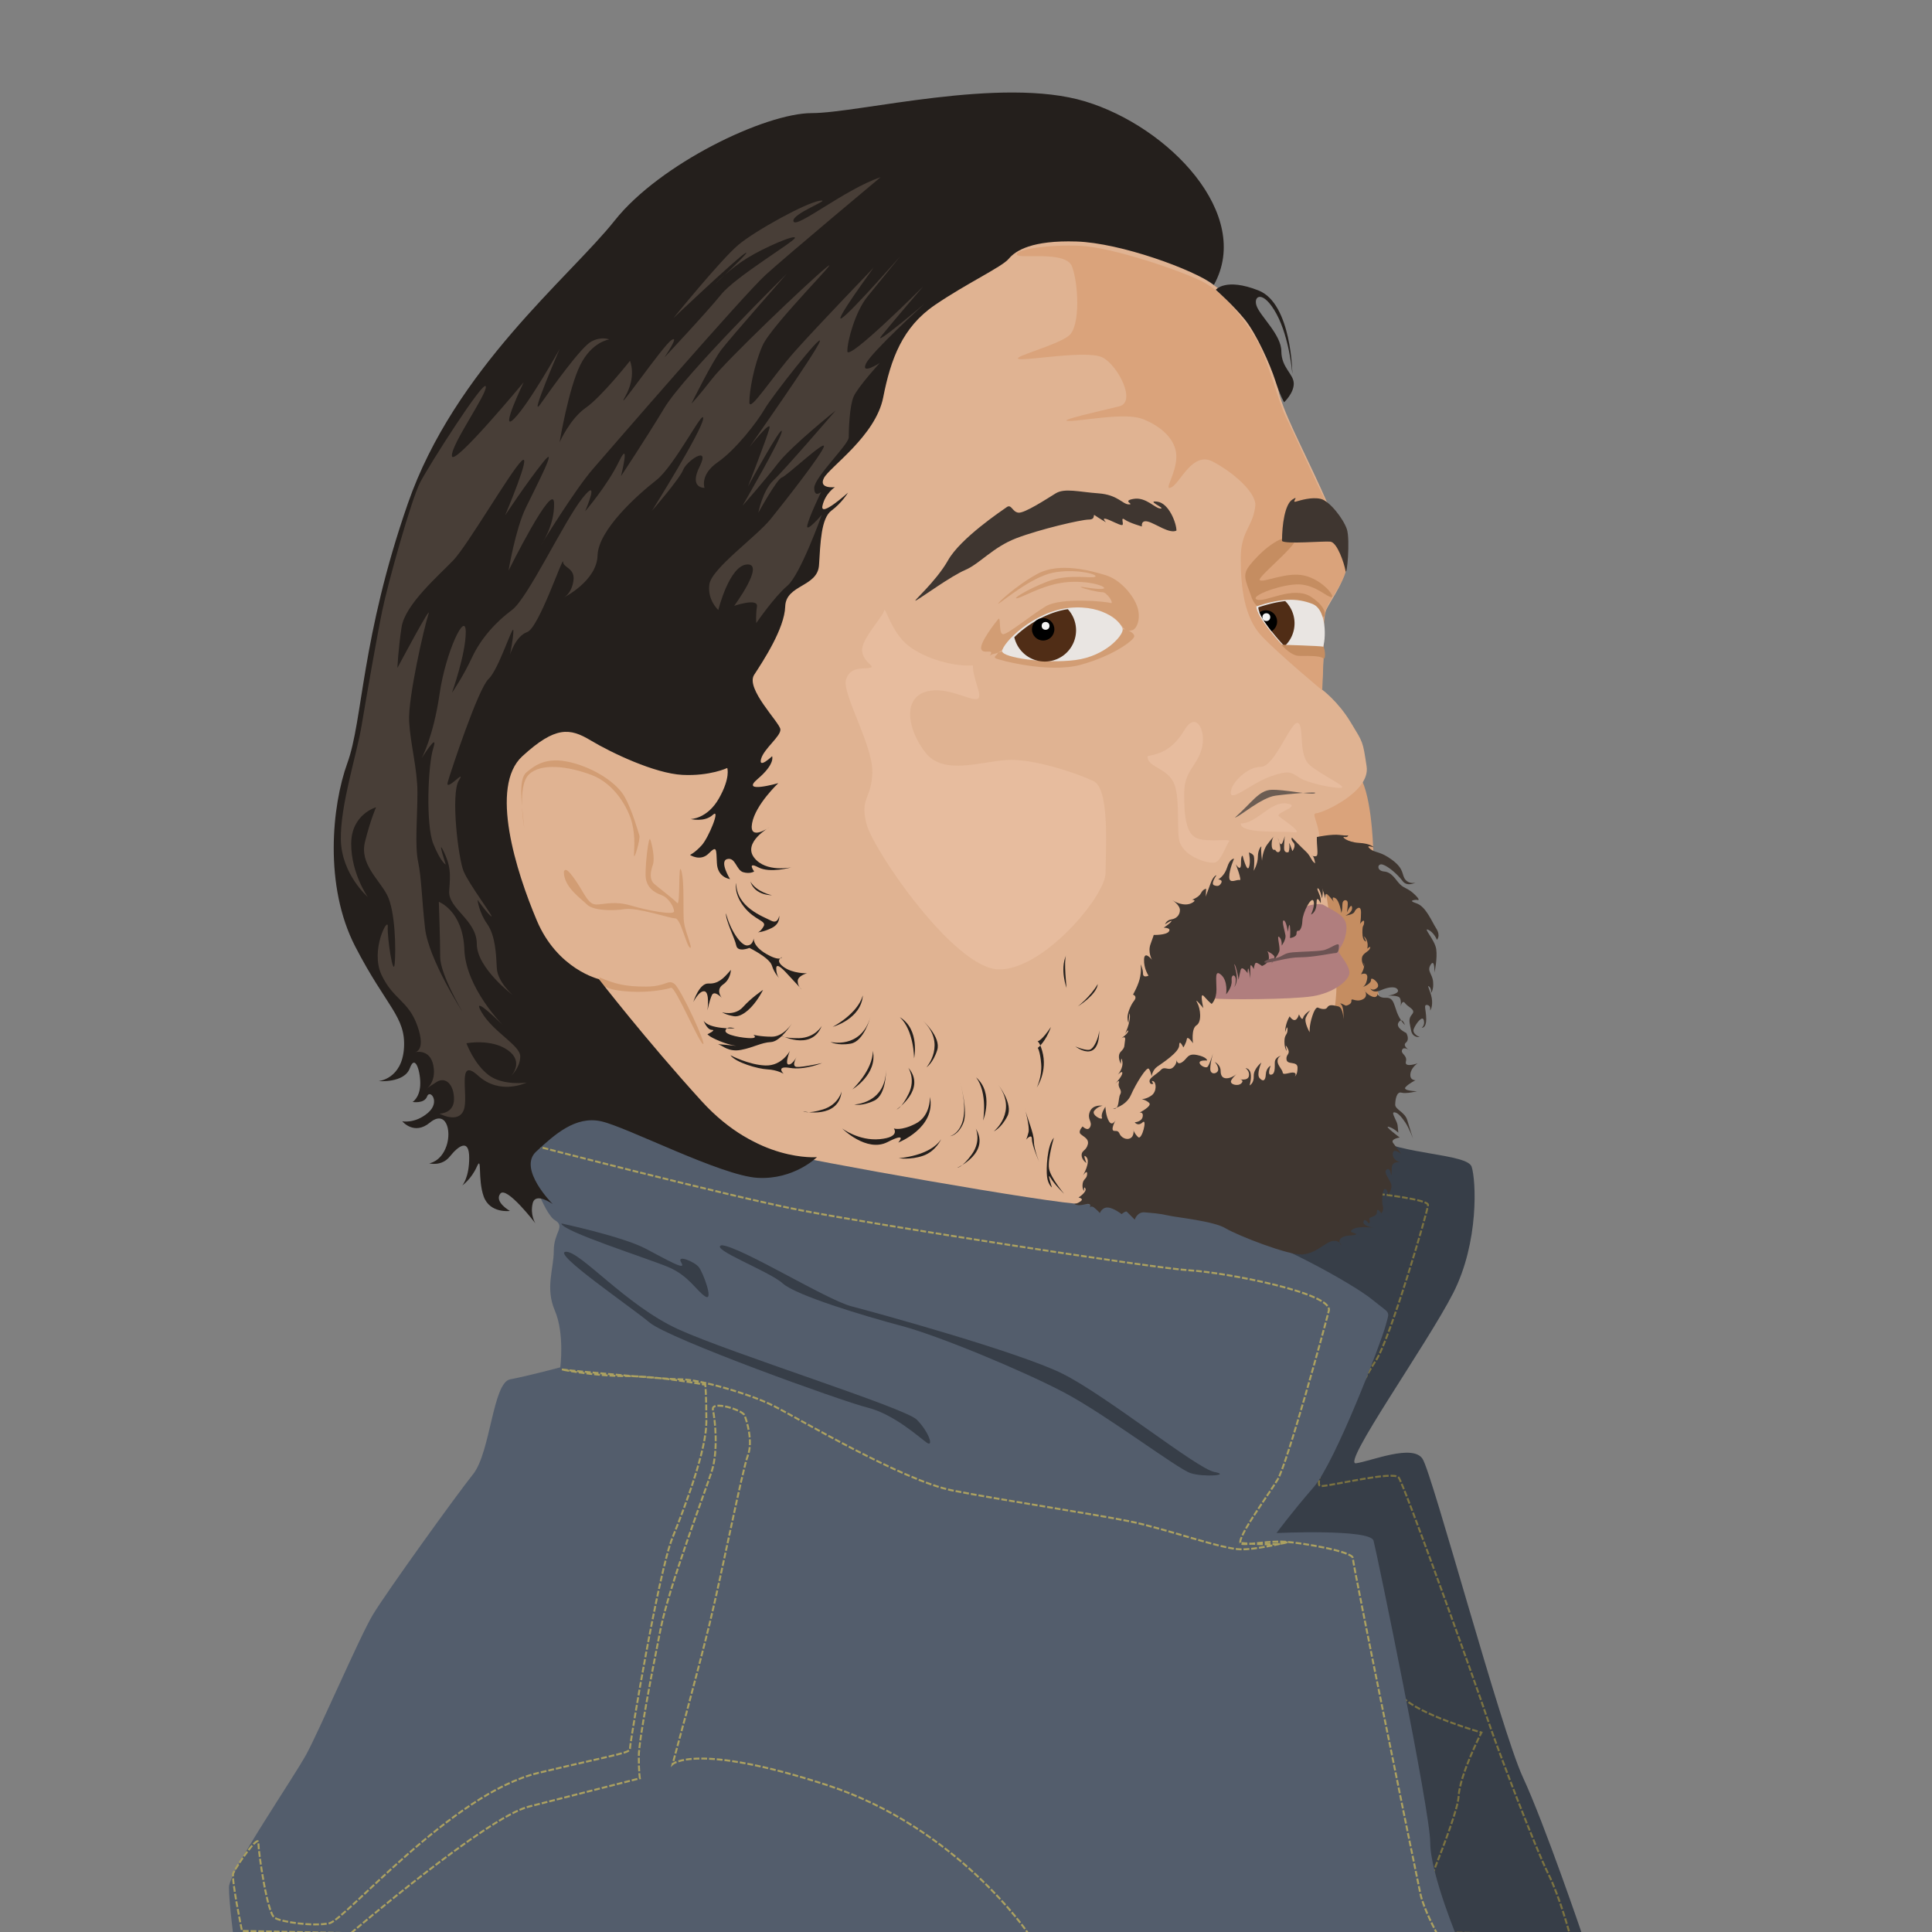 <?xml version="1.0" encoding="UTF-8" standalone="no"?>
<!-- Created with Inkscape (http://www.inkscape.org/) -->

<svg
   xmlns:dc="http://purl.org/dc/elements/1.1/"
   xmlns:cc="http://creativecommons.org/ns#"
   xmlns:rdf="http://www.w3.org/1999/02/22-rdf-syntax-ns#"
   xmlns:svg="http://www.w3.org/2000/svg"
   xmlns="http://www.w3.org/2000/svg"
   xmlns:sodipodi="http://sodipodi.sourceforge.net/DTD/sodipodi-0.dtd"
   xmlns:inkscape="http://www.inkscape.org/namespaces/inkscape"
   width="1000"
   height="1000"
   viewBox="0 0 264.583 264.583"
   version="1.1"
   id="svg8"
   inkscape:version="0.92.2 5c3e80d, 2017-08-06"
   sodipodi:docname="honus-honus.svg"
   inkscape:export-filename="/Users/agarone/Documents/GitHub/art/man-man/honus-honus-transparent.png"
   inkscape:export-xdpi="96"
   inkscape:export-ydpi="96">
  <rect x="0" y="0" width="264.583" height="264.583" fill="#808080" stroke="none"/>
  <defs
     id="defs2" />
  <sodipodi:namedview
     id="base"
     pagecolor="#ffffff"
     bordercolor="#666666"
     borderopacity="1.0"
     inkscape:pageopacity="0.0"
     inkscape:pageshadow="2"
     inkscape:zoom="1.2532105"
     inkscape:cx="514.32834"
     inkscape:cy="544.97575"
     inkscape:document-units="px"
     inkscape:current-layer="layer1"
     showgrid="false"
     units="px"
     showguides="true"
     inkscape:guide-bbox="true"
     inkscape:window-width="3200"
     inkscape:window-height="1677"
     inkscape:window-x="0"
     inkscape:window-y="1"
     inkscape:window-maximized="1"
     inkscape:snap-global="false">
    <sodipodi:guide
       position="264.537,189.894"
       orientation="1,0"
       id="guide10"
       inkscape:locked="false"
       inkscape:label=""
       inkscape:color="rgb(0,0,255)" />
    <sodipodi:guide
       position="0,0"
       orientation="1,0"
       id="guide12"
       inkscape:locked="false"
       inkscape:label=""
       inkscape:color="rgb(0,0,255)" />
    <sodipodi:guide
       position="264.583,264.583"
       orientation="0,1"
       id="guide14"
       inkscape:locked="false"
       inkscape:label=""
       inkscape:color="rgb(0,0,255)" />
    <sodipodi:guide
       position="0,0"
       orientation="0,1"
       id="guide16"
       inkscape:locked="false"
       inkscape:label=""
       inkscape:color="rgb(0,0,255)" />
  </sodipodi:namedview>
  <g
     inkscape:label="BG"
     inkscape:groupmode="layer"
     id="layer1"
     transform="translate(0,-32.417)"
     style="display:none">
    <rect
       id="rect4493"
       width="264.583"
       height="264.583"
       x="0"
       y="32.417"
       style="fill:#ffffff;fill-opacity:1;stroke-width:0.265" />
  </g>
  <g
     inkscape:groupmode="layer"
     id="layer2"
     inkscape:label="Honus">
    <path
       style="fill:#daa37b;stroke:none;stroke-width:0.265px;stroke-linecap:butt;stroke-linejoin:miter;stroke-opacity:1;fill-opacity:1"
       d="m 186.554,106.961 c 1.47,3.274 1.537,10.357 1.537,10.357 0,0 -7.149,-0.134 -7.283,-1.336 -0.134,-1.203 -1.403,-4.477 -1.069,-4.677 0.334,-0.2 5.546,-1.737 6.815,-4.343 z"
       id="path1078"
       inkscape:connector-curvature="0" />
    <path
       style="fill:#373e48;stroke:none;stroke-width:0.265px;stroke-linecap:butt;stroke-linejoin:miter;stroke-opacity:1;fill-opacity:1"
       d="m 187.953,155.753 c 4.031,2.389 12.988,2.239 13.585,4.031 0.597,1.791 1.045,10.301 -2.538,17.317 -3.583,7.017 -15.377,23.587 -13.287,23.289 2.09,-0.299 7.763,-2.687 9.107,-0.597 1.344,2.09 10.749,37.173 13.734,43.592 2.986,6.419 8.211,21.796 8.211,21.796 l -39.113,-0.448 c 0,0 -14.033,-43.592 -13.585,-55.684 0.448,-12.092 15.526,-53.594 23.886,-53.296 z"
       id="path929"
       inkscape:connector-curvature="0" />
    <path
       style="fill:none;stroke:#7c7341;stroke-width:0.265;stroke-linecap:butt;stroke-linejoin:miter;stroke-opacity:1;stroke-miterlimit:4;stroke-dasharray:0.795, 0.265;stroke-dashoffset:0"
       d="m 188.849,163.516 c 0,0 6.718,0.746 6.718,1.493 0,0.746 -5.225,18.512 -7.166,21.348 -1.941,2.836 -9.405,17.317 -7.464,17.168 1.941,-0.149 9.853,-2.09 10.599,-1.194 0.746,0.896 10.599,28.365 12.092,32.843 1.493,4.479 6.718,18.064 8.36,21.348 1.642,3.284 2.986,8.36 2.986,8.36 l -22.095,-0.299 c 0,0 6.718,-15.526 6.867,-18.512 0.149,-2.986 3.135,-8.808 3.135,-8.808 0,0 -8.509,-2.389 -10.898,-4.926 -2.389,-2.538 -6.569,-6.867 -6.569,-6.867"
       id="path931"
       inkscape:connector-curvature="0" />
    <path
       style="fill:#535d6c;stroke:none;stroke-width:0.265px;stroke-linecap:butt;stroke-linejoin:miter;stroke-opacity:1"
       d="m 76.734,187.252 c 0,0 0.597,-4.628 -0.746,-7.763 -1.344,-3.135 -0.149,-5.673 -0.149,-8.211 0,-2.538 1.642,-3.284 0.149,-4.18 -1.493,-0.896 -3.881,-7.464 -3.732,-9.554 0.149,-2.09 -1.941,-7.763 -0.746,-7.166 1.194,0.597 41.353,8.509 47.026,9.107 5.673,0.597 40.308,6.121 47.921,8.062 7.614,1.941 18.96,8.36 21.497,10.45 2.538,2.09 2.389,1.344 1.791,3.583 -0.597,2.239 -6.867,18.661 -9.853,22.095 -2.986,3.434 -5.076,6.27 -5.076,6.27 0,0 12.839,-0.597 13.287,1.045 0.448,1.642 7.763,37.023 7.763,41.353 0,4.329 4.031,13.884 4.031,13.884 H 32.097 c 0,0 -0.746,-5.673 -0.746,-7.763 0,-2.09 8.808,-14.929 10.599,-18.213 1.791,-3.284 7.315,-16.123 9.107,-19.109 1.791,-2.986 11.346,-16.272 13.734,-19.258 2.389,-2.986 2.687,-12.54 5.076,-12.988 2.389,-0.448 6.867,-1.642 6.867,-1.642 z"
       id="path919"
       inkscape:connector-curvature="0"
       sodipodi:nodetypes="cssccssssssccsccsssscc" />
    <path
       style="fill:#e0b392;fill-opacity:1;stroke:none;stroke-width:0.265px;stroke-linecap:butt;stroke-linejoin:miter;stroke-opacity:1"
       d="m 180.674,114.511 c -0.134,-1.871 -1.136,-3.14 -0.401,-3.14 0.735,0 7.417,-2.873 6.882,-6.414 -0.535,-3.541 -0.468,-3.207 -2.205,-6.08 -1.737,-2.873 -3.942,-4.477 -3.942,-4.477 0,0 0.267,-4.61 0.267,-5.345 0,-0.735 -0.334,-3.274 0.067,-4.811 0.401,-1.537 2.74,-4.143 2.873,-6.414 0.134,-2.272 -0.601,-4.944 -3.274,-10.824 -2.673,-5.88 -5.345,-10.824 -5.88,-13.631 -0.535,-2.806 -3.341,-10.424 -8.887,-14.366 -5.546,-3.942 -13.23,-8.152 -24.522,-6.548 -11.292,1.604 -20.112,12.963 -23.987,18.241 -3.875,5.279 -48.977,52.118 -49.178,55.659 -0.2,3.541 2.74,26.192 7.884,31.872 5.145,5.679 26.46,18.508 29.867,19.511 3.408,1.002 38.353,7.216 42.028,7.149 3.675,-0.067 22.183,1.537 26.059,3.007 3.875,1.47 14.299,-2.74 14.299,-6.214 0,-3.474 0.722,-24.137 0.121,-25.674 -0.601,-1.537 -1.49,-3.644 -1.023,-5.515 0.468,-1.871 -0.616,-4.04 -0.951,-5.911 -0.334,-1.871 -6.099,-10.074 -6.099,-10.074 z"
       id="path1076"
       inkscape:connector-curvature="0"
       sodipodi:nodetypes="cscscscscssssssscssccscc" />
    <path
       style="fill:#d29d74;stroke:none;stroke-width:0.265px;stroke-linecap:butt;stroke-linejoin:miter;stroke-opacity:1;fill-opacity:1"
       d="m 82.075,133.845 c 2.27,0.95 3.589,1.267 6.387,1.267 2.797,0 3.009,-1.056 3.906,-0.369 0.897,0.686 4.486,8.498 3.906,8.234 -0.581,-0.264 -3.8,-7.917 -4.381,-7.706 -0.581,0.211 -2.903,0.686 -5.595,0.528 -2.692,-0.158 -4.117,-0.581 -4.222,-1.953 z"
       id="path1126"
       inkscape:connector-curvature="0" />
    <path
       style="fill:#daa37b;stroke:none;stroke-width:0.265px;stroke-linecap:butt;stroke-linejoin:miter;stroke-opacity:1;fill-opacity:1"
       d="m 171.921,69.142 c -0.267,3.007 -2.005,3.475 -2.005,7.35 0,3.875 0.468,8.085 2.873,10.624 2.405,2.539 8.285,7.417 8.285,7.417 0,0 0.2,-4.009 0.2,-6.214 0,-2.205 0,-4.143 0.468,-5.212 0.468,-1.069 2.606,-3.875 2.606,-5.279 0,-1.403 -2.405,-8.486 -3.207,-10.023 -0.802,-1.537 -3.942,-8.486 -5.011,-10.624 -1.069,-2.138 -2.472,-7.884 -4.009,-10.557 -1.537,-2.673 -4.544,-6.615 -7.484,-8.085 -2.94,-1.47 -12.294,-4.677 -16.704,-4.878 -4.41,-0.2 -8.954,0.535 -8.686,1.203 0.267,0.668 6.682,-0.601 7.55,1.604 0.869,2.205 1.203,8.152 -0.401,9.488 -1.604,1.336 -7.951,2.94 -6.882,3.207 1.069,0.267 9.421,-1.27 11.493,-0.2 2.071,1.069 4.677,6.08 2.272,6.682 -2.405,0.601 -8.82,2.005 -6.882,2.005 1.938,0 7.684,-1.203 10.089,-0.267 2.405,0.935 4.61,2.74 4.61,5.145 0,2.405 -1.871,4.811 -0.668,4.209 1.203,-0.601 2.873,-4.944 5.613,-3.541 2.74,1.403 5.88,4.143 5.88,5.947 z"
       id="path1098"
       inkscape:connector-curvature="0" />
    <path
       style="fill:#241f1c;stroke:none;stroke-width:0.265px;stroke-linecap:butt;stroke-linejoin:miter;stroke-opacity:1"
       d="m 166.499,39.688 c 0,0 1.323,-1.701 5.859,0.094 4.536,1.795 4.63,11.434 4.63,11.434 0,0 -0.378,-4.914 -2.173,-8.221 -1.795,-3.307 -3.213,-2.551 -2.74,-1.134 0.472,1.417 3.402,3.969 3.402,6.237 0,2.268 1.701,3.118 1.701,4.441 0,1.323 -1.323,2.551 -1.323,2.551 0,0 -0.567,-0.945 -1.228,-3.024 -0.661,-2.079 -2.551,-6.331 -4.158,-8.315 -1.606,-1.984 -3.969,-4.063 -3.969,-4.063 z"
       id="path995"
       inkscape:connector-curvature="0" />
    <path
       style="fill:#3f3630;stroke:none;stroke-width:0.265px;stroke-linecap:butt;stroke-linejoin:miter;stroke-opacity:1;fill-opacity:1"
       d="m 161.112,72.666 c 0,-1.039 -1.039,-3.78 -2.646,-3.969 -1.606,-0.189 1.228,0.945 0.472,0.945 -0.756,0 -1.984,-1.606 -3.685,-1.323 -1.701,0.283 0.189,0.756 -0.661,0.756 -0.85,0 -1.512,-1.323 -4.158,-1.512 -2.646,-0.189 -4.63,-0.756 -5.859,0 -1.228,0.756 -4.252,2.74 -5.103,2.646 -0.85,-0.094 -0.945,-1.228 -1.606,-0.756 -0.661,0.472 -6.331,4.252 -8.032,7.276 -1.701,3.024 -5.197,5.953 -4.347,5.481 0.85,-0.472 4.725,-3.307 6.709,-4.158 1.984,-0.85 3.78,-3.118 6.993,-4.347 3.213,-1.228 8.882,-2.551 9.922,-2.551 1.039,0 0.472,-0.85 0.85,-0.567 0.378,0.283 1.512,0.945 1.512,0.945 0,0 -0.661,-0.661 0,-0.472 0.661,0.189 1.795,0.85 2.173,0.85 0.378,0 -0.283,-1.228 0.378,-0.756 0.661,0.472 2.362,0.945 2.362,0.945 0,0 -0.189,-0.945 0.85,-0.661 1.039,0.283 2.929,1.701 3.874,1.228 z"
       id="path1003"
       inkscape:connector-curvature="0" />
    <path
       style="fill:#c58d61;stroke:none;stroke-width:0.265px;stroke-linecap:butt;stroke-linejoin:miter;stroke-opacity:1;fill-opacity:1"
       d="m 181.086,119.774 c 0.299,1.791 1.194,5.225 0.896,7.166 -0.299,1.941 -0.746,1.791 -0.448,3.434 0.299,1.642 1.493,2.836 1.493,4.777 0,1.941 -0.597,5.374 -0.597,5.374 l 6.121,-2.239 c 0,0 0.448,-3.284 0,-9.853 -0.448,-6.569 -7.464,-8.659 -7.464,-8.659 z"
       id="path1153"
       inkscape:connector-curvature="0" />
    <path
       style="fill:#3f3630;stroke:none;stroke-width:0.265px;stroke-linecap:butt;stroke-linejoin:miter;stroke-opacity:1;fill-opacity:1"
       d="m 180.342,114.621 c -0.047,1.134 0.236,2.457 -0.047,2.599 -0.283,0.142 -0.661,-0.047 -0.661,-0.047 0,0 0.283,-0.142 0.472,1.039 0.189,1.181 0.378,2.362 0.709,2.882 0.331,0.52 0.709,2.032 0.709,2.032 0,0 -0.142,-0.992 0.283,-0.614 0.425,0.378 0.85,0.992 0.85,0.992 0,0 -0.425,-0.85 0.189,-0.52 0.614,0.331 0.85,2.032 0.85,2.032 0,0 0.142,-0.378 0.142,-1.134 0,-0.756 0.614,-0.709 0.709,-0.378 0.095,0.331 -0.095,1.465 -0.095,1.465 0,0 0.614,-1.417 0.709,-0.709 0.095,0.709 -0.898,1.134 -0.898,1.134 0,0 1.087,-0.142 1.228,-0.52 0.142,-0.378 0.898,-1.087 0.898,0.095 0,1.181 -0.142,1.559 -0.142,1.559 0,0 0.614,-0.85 0.567,-0.189 -0.047,0.661 -0.236,0.142 -0.236,1.37 0,1.228 0.52,1.228 0.52,1.228 0,0 -0.567,-1.134 -0.095,-0.472 0.472,0.661 0.236,1.465 0.236,1.465 0,0 0.567,-0.52 0.378,-0.047 -0.189,0.472 -0.945,0.614 -1.087,1.228 -0.142,0.614 0.283,1.276 0.283,1.276 0,0 -0.095,-0.992 0,-0.378 0.095,0.614 -0.425,1.417 -0.425,1.417 0,0 0.992,-0.425 0.85,0.567 -0.142,0.992 -0.614,1.181 -0.614,1.181 0,0 1.181,-0.425 1.134,-0.992 -0.047,-0.567 1.417,0.567 0.85,1.087 -0.567,0.52 -0.945,0.095 -0.945,0.095 0,0 0.283,0.756 1.465,0.236 1.181,-0.52 2.126,-0.52 2.315,0 0.189,0.52 -1.37,0.756 -1.37,0.756 0,0 1.134,-0.047 1.512,0.189 0.378,0.236 0.236,1.276 0.236,1.276 0,0 0.189,-0.992 0.614,-0.425 0.425,0.567 1.512,0.85 0.945,1.512 -0.567,0.661 -0.331,1.087 -0.142,2.173 0.189,1.087 1.181,0.945 1.181,0.945 0,0 -1.087,-0.425 -0.803,-1.134 0.283,-0.709 1.181,-1.89 1.37,-1.181 0.189,0.709 -0.283,1.039 -0.283,1.039 0,0 0.614,0.095 0.614,-1.181 0,-1.276 -0.425,-2.032 0.142,-1.937 0.567,0.095 0.378,0.756 0.378,0.756 0,0 0.331,-0.283 0.283,-1.323 -0.047,-1.039 -0.803,-2.268 -0.425,-1.984 0.378,0.283 0.283,0.898 0.283,0.898 0,0 0.378,-0.378 0.283,-1.512 -0.095,-1.134 -0.898,-1.465 -0.331,-2.362 0.567,-0.898 0.52,1.087 0.52,1.087 0,0 0.425,-1.937 0.236,-3.213 -0.189,-1.276 -1.89,-3.024 -1.087,-2.646 0.803,0.378 1.181,1.37 1.181,1.37 0,0 0.567,-0.52 -0.095,-1.559 -0.661,-1.039 -1.417,-3.024 -2.74,-3.449 -1.323,-0.425 0.047,-0.472 0.047,-0.472 0,0 0.756,0.283 -0.189,-0.661 -0.945,-0.945 -1.465,-0.85 -2.079,-1.465 -0.614,-0.614 -1.087,-1.654 -2.173,-1.748 -1.087,-0.095 -0.945,-1.181 -0.189,-0.945 0.756,0.236 2.032,1.323 2.693,2.221 0.661,0.898 1.795,0.236 1.795,0.236 0,0 -0.803,0.283 -1.37,-0.378 -0.567,-0.661 -0.095,-1.417 -1.795,-2.693 -1.701,-1.276 -2.362,-0.945 -3.071,-1.559 -0.709,-0.614 0.52,-0.189 0.52,-0.189 0,0 -0.378,-0.52 -2.032,-0.614 -1.654,-0.095 -2.457,-0.898 -1.984,-0.803 0.472,0.095 0.52,-0.236 0.52,-0.236 0,0 -0.095,0.095 -1.181,-0.047 -1.087,-0.142 -3.118,0.283 -3.118,0.283 z"
       id="path1007"
       inkscape:connector-curvature="0" />
    <path
       style="fill:#b07e7e;stroke:none;stroke-width:0.265px;stroke-linecap:butt;stroke-linejoin:miter;stroke-opacity:1;fill-opacity:1"
       d="m 181.145,123.869 c 2.217,1.267 3.484,1.689 3.22,3.695 -0.264,2.006 -1.214,2.375 -1.003,2.85 0.211,0.475 1.531,1.9 1.425,2.903 -0.106,1.003 -2.111,2.639 -5.014,3.114 -2.903,0.475 -12.404,0.475 -13.406,0.317 -1.003,-0.158 -0.158,-3.853 0.106,-4.275 0.264,-0.422 10.187,-7.917 11.401,-8.128 1.214,-0.211 2.006,-0.686 3.272,-0.475 z"
       id="path1110"
       inkscape:connector-curvature="0" />
    <path
       style="fill:#3f3630;stroke:none;stroke-width:0.265px;stroke-linecap:butt;stroke-linejoin:miter;stroke-opacity:1;fill-opacity:1"
       d="m 152.419,151.852 c 0,0 1.795,-0.378 2.457,-1.89 0.661,-1.512 2.173,-3.969 2.457,-3.591 0.283,0.378 0.378,1.039 0.378,1.039 0,0 0.095,-0.85 0.756,-1.323 0.661,-0.472 3.024,-1.984 3.024,-2.929 0,-0.945 0.567,0.283 0.567,0.283 0,0 0.378,-0.567 0.472,-1.134 0.095,-0.567 0.85,0.567 0.85,0.567 0,0 -0.283,-1.984 0.472,-2.457 0.756,-0.472 0.567,-2.268 0.095,-3.118 -0.472,-0.85 0.85,0.756 0.85,0.756 0,0 -0.567,-2.362 0.095,-1.606 0.661,0.756 1.039,1.039 1.039,1.039 0,0 0.661,-0.567 0.661,-1.984 0,-1.417 -0.283,-2.835 0.661,-1.984 0.945,0.85 0.661,2.646 0.661,2.646 0,0 0.85,-0.945 0.756,-1.89 -0.095,-0.945 0.567,-0.85 0.567,-0.095 0,0.756 -0.236,0.992 -0.236,0.992 0,0 0.378,-0.283 0.378,-1.228 0,-0.945 -0.52,-2.221 -0.283,-1.843 0.236,0.378 0.52,1.89 0.52,2.032 0,0.142 0.095,-0.52 0.283,-1.276 0.189,-0.756 0.992,0.472 0.992,0.472 0,0 -0.095,0.047 0,-0.567 0.095,-0.614 0.331,1.228 0.331,1.228 0,0 0,-0.614 0,-1.465 0,-0.85 0.472,0.189 0.472,0.189 0,0 0.095,-0.756 0.283,-0.85 0.189,-0.095 0.85,0.425 0.85,0.425 0,0 0.945,-0.331 0.945,-1.087 0,-0.756 -0.236,-0.945 -0.236,-0.945 0,0 1.134,0.52 0.992,0.898 -0.142,0.378 -0.425,0.803 -0.425,0.803 0,0 0.898,-1.087 1.087,-1.654 0.189,-0.567 -0.425,-2.362 0,-1.984 0.425,0.378 0.331,1.181 0.331,1.181 0,0 0.614,-0.803 0.52,-1.417 -0.095,-0.614 -0.567,-2.032 -0.236,-2.032 0.331,0 0.567,1.559 0.567,1.559 0,0 0.189,-1.512 0.283,-0.709 0.095,0.803 0,1.559 0,1.559 0,0 0.898,-0.095 0.898,-0.614 0,-0.52 0.331,-0.378 0.331,-0.378 0,0 0.425,-0.189 0.472,-1.37 0.047,-1.181 1.228,-3.355 1.512,-2.74 0.283,0.614 -0.331,1.89 -0.331,1.89 0,0 0.756,-0.283 0.756,-1.559 0,-1.276 0.567,0 0.567,0 0,0 0.047,0 0,-0.567 -0.047,-0.567 -0.661,-1.512 -0.378,-1.465 0.283,0.047 0.567,1.37 0.567,1.37 0,0 0.236,-1.134 0,-1.606 -0.236,-0.472 0.472,0.331 0.472,0.331 0,0 0,-0.189 -0.095,-0.709 -0.095,-0.52 -0.992,-1.323 -0.992,-1.323 0,0 0.614,-0.142 0.85,0.331 0.236,0.472 0.283,0.803 0.283,0.803 0,0 0.378,-0.189 0,-1.134 -0.378,-0.945 -1.134,-1.276 -1.559,-1.559 -0.425,-0.283 -0.52,-0.945 -1.181,-1.559 -0.661,-0.614 -1.89,-1.89 -1.89,-1.89 0,0 -0.236,0.189 0.189,0.661 0.425,0.472 -0.142,1.181 -0.142,1.181 0,0 -0.52,-1.559 -0.425,-0.945 0.095,0.614 -0.095,1.087 -0.095,1.087 0,0 -0.614,0.236 -0.614,-0.567 0,-0.803 0.095,-1.654 0.095,-1.654 0,0 -0.236,0.992 -0.472,1.134 -0.236,0.142 -0.472,-0.85 -0.472,-0.85 0,0 0.567,1.512 0.236,1.843 -0.331,0.331 -0.614,-0.236 -0.614,-0.236 0,0 -0.472,0.236 -0.472,-0.709 0,-0.945 0.378,-1.181 0.378,-1.181 0,0 -0.331,0.283 -0.992,1.181 -0.661,0.898 -0.709,2.221 -0.709,2.221 0,0 -0.189,-1.465 -0.095,-1.843 0.095,-0.378 -0.472,0.283 -0.472,1.276 0,0.992 -0.567,1.937 -0.567,1.937 0,0 0.189,-1.843 -0.047,-2.126 -0.236,-0.283 -0.614,-0.378 -0.614,-0.378 0,0 0.283,1.323 0,2.032 -0.283,0.709 -0.85,-1.559 -0.85,-1.559 0,0 -0.236,-0.236 -0.236,1.039 0,1.276 -0.709,0.095 -0.709,0.095 0,0 0.898,2.315 0.52,2.173 -0.378,-0.142 -1.417,0.614 -1.417,-0.425 0,-1.039 0.661,-2.504 0.661,-2.504 0,0 -0.567,-0.047 -0.945,1.181 -0.378,1.228 -1.228,1.654 -1.228,1.654 0,0 0.661,0.047 0.425,0.472 -0.236,0.425 -0.472,0.52 -0.992,0.331 -0.52,-0.189 0.331,-1.37 0.331,-1.37 0,0 -0.425,0 -0.85,1.228 -0.425,1.228 -0.756,1.795 -0.709,2.41 0.047,0.614 0.142,-1.795 0.142,-1.795 0,0 -0.425,0.047 -0.709,0.614 -0.283,0.567 -1.228,0.898 -1.228,0.898 0,0 0.709,0 0.095,0.378 -0.614,0.378 -1.276,0.283 -1.795,0.142 -0.52,-0.142 -0.992,-0.472 -0.992,-0.472 0,0 1.039,0.661 1.039,1.37 0,0.709 -0.52,1.181 -1.181,1.276 -0.661,0.095 -0.85,0.661 -0.85,0.661 0,0 1.087,-0.709 0.85,-0.378 -0.236,0.331 -1.039,0.85 -1.039,0.85 0,0 1.087,0 0.709,0.52 -0.378,0.52 -2.079,0.472 -2.079,0.472 0,0 0,0.095 -0.425,1.228 -0.425,1.134 0.189,2.173 0.189,2.173 0,0 -1.039,-1.323 -1.087,-0.047 -0.047,1.276 0.614,2.221 0.614,2.221 0,0 -0.756,0.378 -0.756,-0.283 0,-0.661 -0.331,-1.276 -0.331,-1.276 0,0 0.142,0.52 -0.047,1.654 -0.189,1.134 -0.992,2.504 -0.992,2.504 0,0 0.661,0.189 0.142,0.85 -0.52,0.661 -0.898,1.748 -0.898,2.268 0,0.52 0.142,0.756 0.142,0.756 0,0 0.142,-2.032 0.189,-0.992 0.047,1.039 -0.661,2.504 -0.661,2.504 0,0 0.472,-0.756 0.425,-0.378 -0.047,0.378 -1.087,1.087 -1.087,1.087 0,0 0.803,-0.661 0.661,0.142 -0.142,0.803 0.047,0.945 -0.567,1.559 -0.614,0.614 0,1.701 0,1.701 0,0 0,-1.323 0.189,-0.378 0.189,0.945 -0.614,1.843 -0.614,1.843 0,0 0.661,-0.661 0.614,-0.189 -0.047,0.472 -1.039,1.512 -1.039,1.512 0,0 0.756,-0.85 0.567,-0.189 -0.189,0.661 0.52,0.945 0.189,1.559 -0.331,0.614 -0.047,2.126 -0.992,1.984 z"
       id="path1005"
       inkscape:connector-curvature="0" />
    <path
       style="fill:#3f3630;stroke:none;stroke-width:0.265px;stroke-linecap:butt;stroke-linejoin:miter;stroke-opacity:1;fill-opacity:1"
       d="m 176.609,139.19 c -0.661,1.134 -0.614,2.173 -0.614,2.173 0,0 0.331,-1.181 0.331,-0.378 0,0.803 -0.425,0.614 -0.425,1.654 0,1.039 0.331,1.276 0.331,1.276 0,0 -0.378,-1.276 0.095,-0.378 0.472,0.898 -0.236,0.756 -0.142,1.559 0.095,0.803 1.512,0.142 1.512,1.134 0,0.992 -0.378,1.181 -0.378,1.181 0,0 0.331,-0.425 -0.142,-0.52 -0.472,-0.095 -1.465,0.425 -1.512,0 -0.047,-0.425 -0.709,-0.992 -0.709,-1.559 0,-0.567 0.472,-0.756 0.472,-0.756 0,0 -0.85,0.189 -0.85,0.945 0,0.756 0.047,1.606 -0.52,1.654 -0.567,0.047 -0.047,-1.228 -0.047,-1.228 0,0 -0.614,0.283 -0.661,1.181 -0.047,0.898 -0.378,1.039 -0.85,0.52 -0.472,-0.52 0.236,-2.126 0.236,-2.126 0,0 -1.087,0.85 -1.039,1.843 0.047,0.992 -0.567,1.276 -0.567,1.276 0,0 0.283,-0.945 0.142,-1.654 -0.142,-0.709 -0.709,-0.709 -0.709,-0.709 0,0 0.614,0.378 0.472,1.087 -0.142,0.709 -1.323,0.425 -1.323,0.425 0,0 0.756,0.095 0.283,0.567 -0.472,0.472 -1.701,0.142 -1.37,-0.425 0.331,-0.567 0.803,-0.898 0.803,-0.898 0,0 -0.614,0.52 -1.228,0.614 -0.614,0.095 -1.039,-0.142 -1.039,-0.992 0,-0.85 -0.803,-1.228 -0.803,-1.228 0,0 0.472,0.472 0.472,1.039 0,0.567 -1.087,0.85 -1.087,-0.095 0,-0.945 0.425,-2.268 0.425,-2.268 0,0 -0.567,1.89 -0.85,2.032 -0.283,0.142 -1.039,-0.236 -1.039,-0.614 0,-0.378 1.039,-0.283 1.039,-0.283 0,0 0,-0.472 -1.37,-0.756 -1.37,-0.283 -1.323,0.52 -2.079,0.992 -0.756,0.472 -0.756,-0.472 -0.756,-0.472 0,0 0.142,0.661 -0.472,1.181 -0.614,0.52 -1.134,-0.236 -1.654,0.331 -0.52,0.567 -1.654,1.087 -1.559,1.606 0.095,0.52 0.52,0.283 0.52,0.283 0,0 -0.425,-0.52 0,-0.331 0.425,0.189 0.472,1.417 -0.236,1.937 -0.709,0.52 -1.37,0.52 -1.37,0.52 0,0 0.614,0.095 1.039,0.52 0.425,0.425 -1.323,1.323 -1.323,1.323 0,0 0.567,-0.142 0.425,0.567 -0.142,0.709 -1.087,0.756 -1.087,0.756 0,0 0.425,0.614 1.087,0 0.661,-0.614 -0.095,2.504 -0.614,2.032 -0.52,-0.472 -0.709,-1.087 -0.709,-1.087 0,0 0.189,0.236 0,0.803 -0.189,0.567 -0.898,0.709 -1.465,0.283 -0.567,-0.425 -0.283,-0.898 -1.039,-0.85 -0.756,0.047 0.189,-1.606 0.189,-1.606 0,0 -0.472,1.039 -0.945,0.331 -0.472,-0.709 -0.52,-2.032 -0.52,-2.032 0,0 -0.661,0.945 -0.472,1.465 0.189,0.52 -1.559,-0.331 -1.039,-0.945 0.52,-0.614 1.134,-0.661 1.134,-0.661 0,0 -1.323,-0.236 -1.748,0.803 -0.425,1.039 0.378,1.37 0.047,2.079 -0.331,0.709 -1.039,-0.047 -1.039,-0.047 0,0 -0.52,0.52 -0.378,0.898 0.142,0.378 1.323,0.661 1.087,1.559 -0.236,0.898 -0.85,0.803 -0.85,1.465 0,0.661 0.661,1.087 0.661,1.087 0,0 -0.614,-1.465 0,-0.803 0.614,0.661 -0.472,2.504 -0.472,2.504 0,0 0.614,-0.898 0.567,-0.189 -0.047,0.709 -0.52,0.614 -0.614,1.323 -0.095,0.709 0.189,0.992 0.189,0.992 0,0 -0.047,-0.803 0.189,-0.331 0.236,0.472 -0.945,1.228 -0.945,1.228 0,0 0.803,0.142 0.283,0.52 -0.52,0.378 -0.85,0.331 -0.85,0.331 0,0 0.236,0.378 1.417,0.095 1.181,-0.283 0.661,0.472 0.661,0.472 0,0 0.189,-0.378 0.614,-0.047 0.425,0.331 0.803,0.756 0.803,0.756 0,0 0.283,-0.803 1.087,-0.756 0.803,0.047 1.89,0.898 1.89,0.898 0,0 0.567,-0.472 0.709,-0.331 0.142,0.142 1.087,1.087 1.087,1.087 0,0 0.331,-1.087 1.37,-0.992 1.039,0.095 1.984,0.142 3.213,0.425 1.228,0.283 6.189,0.756 7.843,1.748 1.654,0.992 8.646,3.733 10.536,3.591 1.89,-0.142 3.166,-1.701 4.158,-1.843 0.992,-0.142 1.181,0.614 1.181,0.614 0,0 -0.614,-0.567 0,-1.039 0.614,-0.472 1.748,-0.236 1.984,-0.472 0.236,-0.236 -1.228,-0.189 -0.425,-0.709 0.803,-0.52 2.929,-0.189 2.929,-0.189 0,0 -1.606,-0.236 -1.465,-0.85 0.142,-0.614 0.709,0.236 0.709,0.236 0,0 0.283,-0.095 0.095,-0.52 -0.189,-0.425 1.039,-0.283 1.039,-1.039 0,-0.756 0.614,0.189 0.614,0.189 0,0 0.378,-0.472 0.189,-1.039 -0.189,-0.567 -0.047,-2.41 0.331,-2.315 0.378,0.095 0.378,0.803 0.378,0.803 0,0 0.567,-0.661 0.472,-1.323 -0.095,-0.661 -1.181,-1.748 -0.661,-2.126 0.52,-0.378 0.614,0.756 0.614,0.756 0,0 0.095,0.095 0.095,-0.945 0,-1.039 1.134,-0.803 1.134,-0.803 0,0 -1.039,-0.283 -0.992,-1.181 0.047,-0.898 1.181,0.047 1.181,0.047 0,0 -0.709,-0.945 -1.134,-1.512 -0.425,-0.567 0.898,-0.756 0.898,-0.756 0,0 -2.221,-1.654 -1.512,-1.465 0.709,0.189 1.323,0.803 1.323,0.803 0,0 -0.047,-0.425 -0.095,-0.992 -0.047,-0.567 -0.945,-1.795 -0.472,-1.795 0.472,0 0.992,0.614 1.512,1.37 0.52,0.756 1.087,2.268 1.087,2.268 0,0 -0.472,-1.417 -0.803,-2.551 -0.331,-1.134 -1.654,-1.465 -1.654,-2.126 0,-0.661 0.189,-1.843 0.85,-1.654 0.661,0.189 2.126,-0.189 2.126,-0.189 0,0 -2.032,-0.047 -1.559,-0.567 0.472,-0.52 1.37,-0.945 1.37,-0.945 0,0 -0.803,0.047 -0.709,-0.85 0.095,-0.898 0.992,-1.465 0.992,-1.465 0,0 -1.843,0.661 -1.606,-0.236 0.236,-0.898 -0.756,-1.039 -0.52,-1.606 0.236,-0.567 1.134,0.142 1.134,0.142 0,0 -1.181,-0.661 -0.614,-1.134 0.567,-0.472 0.047,-1.323 0.047,-1.323 0,0 -1.559,-0.709 -1.039,-1.465 0.52,-0.756 0.85,0.378 0.85,0.378 0,0 -0.661,-0.614 -1.087,-1.748 -0.425,-1.134 -0.472,-2.032 -1.512,-1.984 -1.039,0.047 -1.134,-0.567 -1.134,-0.567 0,0 0,0.709 -0.803,0.378 -0.803,-0.331 -1.039,-0.945 -1.039,-0.945 0,0 0.709,0.945 -0.236,1.37 -0.945,0.425 -1.559,-0.331 -1.512,0.189 0.047,0.52 -0.756,0.661 -0.756,0.661 0,0 -1.087,-0.567 -0.661,-0.189 0.425,0.378 0.331,2.032 0.331,2.032 0,0 -0.047,-1.606 -0.709,-1.748 -0.661,-0.142 -1.228,-0.331 -1.512,0.142 -0.283,0.472 -1.228,0.047 -1.228,0.047 0,0 -0.331,-0.331 -0.803,1.087 -0.472,1.417 -0.378,2.268 -0.378,2.268 0,0 -0.803,-1.37 -0.52,-2.032 0.283,-0.661 0.614,-0.992 0.614,-0.992 0,0 -0.85,0.52 -0.992,1.039 -0.142,0.52 -0.567,-0.472 -0.567,-0.472 0,0 -0.378,1.559 -1.276,0.283 z"
       id="path1028"
       inkscape:connector-curvature="0" />
    <path
       style="fill:#241f1c;stroke:none;stroke-width:0.265px;stroke-linecap:butt;stroke-linejoin:miter;stroke-opacity:1"
       d="m 102.765,120.726 c 0.869,1.47 2.94,1.871 2.94,1.871 0,0 -2.339,0.067 -2.94,-1.871 z"
       id="path1030"
       inkscape:connector-curvature="0" />
    <path
       style="fill:#241f1c;stroke:none;stroke-width:0.265px;stroke-linecap:butt;stroke-linejoin:miter;stroke-opacity:1"
       d="m 100.827,120.926 c 0,0 -0.401,1.403 1.069,3.274 1.47,1.871 3.14,1.871 2.673,2.673 -0.468,0.802 -0.802,0.802 -0.802,0.802 0,0 0.735,0 1.938,-0.601 1.203,-0.601 1.002,-1.67 1.002,-1.67 0,0 -0.134,1.203 -1.136,0.668 -1.002,-0.535 -4.744,-1.804 -4.744,-5.145 z"
       id="path1032"
       inkscape:connector-curvature="0" />
    <path
       style="fill:#241f1c;stroke:none;stroke-width:0.265px;stroke-linecap:butt;stroke-linejoin:miter;stroke-opacity:1"
       d="m 99.424,125.069 c 0.535,2.205 2.005,4.41 2.873,4.41 0.869,0 0.935,-1.069 0.935,-1.069 0,0 -0.267,1.069 1.67,2.205 1.938,1.136 2.205,0.468 2.205,0.468 0,0 -1.069,0.401 0.2,1.336 1.27,0.935 3.207,0.869 3.207,0.869 0,0 -1.27,0.334 -1.27,1.069 0,0.735 0.535,1.136 0.535,1.136 0,0 -1.002,-1.069 -1.67,-1.804 -0.668,-0.735 -1.804,-2.005 -1.804,-1.069 0,0.935 0.401,1.336 0.401,1.336 0,0 -0.668,-0.668 -1.002,-1.737 -0.334,-1.069 -3.074,-2.405 -3.074,-2.405 0,0 -1.604,0.668 -1.804,-0.334 -0.2,-1.002 -1.47,-3.408 -1.403,-4.41 z"
       id="path1034"
       inkscape:connector-curvature="0" />
    <path
       style="fill:#241f1c;stroke:none;stroke-width:0.265px;stroke-linecap:butt;stroke-linejoin:miter;stroke-opacity:1"
       d="m 100.092,132.819 c -1.069,1.27 -1.804,1.938 -3.074,1.871 -1.27,-0.067 -2.071,2.539 -2.071,2.539 0,0 0.802,-1.604 1.537,-1.47 0.735,0.134 0.401,2.606 0.401,2.606 0,0 0.267,-1.336 0.601,-2.071 0.334,-0.735 1.336,0.334 1.336,0.334 0,0 -0.869,-1.069 0.2,-1.804 1.069,-0.735 1.069,-2.005 1.069,-2.005 z"
       id="path1036"
       inkscape:connector-curvature="0" />
    <path
       style="fill:#241f1c;stroke:none;stroke-width:0.265px;stroke-linecap:butt;stroke-linejoin:miter;stroke-opacity:1"
       d="m 96.351,139.768 c 0,0 0.468,1.27 1.136,1.27 0.668,0 -0.601,0.601 -0.601,0.601 0,0 0.2,0.334 1.67,0.935 1.47,0.601 2.405,0.668 2.405,0.668 0,0 -3.074,-0.334 -2.539,-0.2 0.535,0.134 1.336,1.069 3.074,0.735 1.737,-0.334 2.74,-1.002 4.076,-1.069 1.336,-0.067 2.873,-2.539 2.873,-2.539 0,0 -1.136,1.804 -2.74,1.804 -1.604,0 -2.539,-0.267 -2.539,-0.267 0,0 0.668,0.468 -0.334,0.468 -1.002,0 -3.675,-0.401 -3.475,-1.069 0.2,-0.668 1.27,-0.267 1.27,-0.267 0,0 -3.541,0.134 -4.276,-1.069 z"
       id="path1038"
       inkscape:connector-curvature="0" />
    <path
       style="fill:#241f1c;stroke:none;stroke-width:0.265px;stroke-linecap:butt;stroke-linejoin:miter;stroke-opacity:1"
       d="m 104.502,135.559 c -1.203,2.339 -2.873,3.809 -4.009,3.608 -1.136,-0.2 -1.604,-0.535 -1.604,-0.535 0,0 1.737,0.535 2.873,-0.735 1.136,-1.27 2.74,-2.339 2.74,-2.339 z"
       id="path1040"
       inkscape:connector-curvature="0" />
    <path
       style="fill:none;stroke:#aca160;stroke-width:0.265;stroke-linecap:butt;stroke-linejoin:miter;stroke-opacity:1;stroke-miterlimit:4;stroke-dasharray:0.795,0.265;stroke-dashoffset:0"
       d="m 72.255,156.648 c 0,0 27.469,7.166 37.471,9.107 10.002,1.941 48.071,7.912 53.146,8.211 5.076,0.299 19.706,3.135 19.109,5.524 -0.597,2.389 -5.673,20.9 -7.017,23.14 -1.344,2.239 -6.121,8.659 -4.926,8.808 1.194,0.149 3.583,-0.448 5.971,-0.299 2.389,0.149 9.256,1.344 9.256,2.239 0,0.896 8.808,43.891 9.256,45.981 0.448,2.09 2.239,5.374 2.239,5.374 h -55.983 c 0,0 -9.704,-14.481 -27.618,-20.303 -17.915,-5.822 -21.05,-2.836 -21.05,-2.836 0,0 3.434,-12.54 5.076,-19.258 1.642,-6.718 4.479,-21.05 5.225,-22.99 0.746,-1.941 -0.149,-4.777 -0.448,-5.524 -0.299,-0.746 -4.628,-2.09 -4.329,-0.746 0.299,1.344 0.746,5.524 -0.149,8.36 -0.896,2.836 -5.822,15.675 -7.017,21.647 -1.194,5.971 -2.986,15.227 -2.986,17.467 0,2.239 0.149,2.986 0.149,2.986 0,0 -9.405,2.389 -15.227,3.881 -5.822,1.493 -24.334,17.317 -24.334,17.317 l -14.929,-0.299 c 0,0 -1.493,-7.166 -1.194,-7.912 0.299,-0.746 3.434,-5.374 3.434,-4.18 0,1.194 1.194,9.704 2.239,10.301 1.045,0.597 5.225,1.194 7.464,0.746 2.239,-0.448 16.72,-17.765 28.663,-20.602 11.943,-2.836 12.54,-2.687 12.54,-3.434 0,-0.746 3.881,-24.035 5.822,-28.812 1.941,-4.777 4.628,-12.092 4.628,-15.824 0,-3.732 -0.149,-5.076 -0.149,-5.076 0,0 -6.27,-1.194 -10.898,-1.194 -4.628,0 -9.554,-1.045 -8.659,-0.896 0.896,0.149 13.884,1.344 16.272,1.344 2.389,0 9.256,1.941 12.54,3.583 3.284,1.642 17.765,10.301 24.632,11.644 6.867,1.344 18.81,3.135 24.035,4.18 5.225,1.045 12.839,3.881 15.526,3.881 2.687,0 7.614,-1.344 5.971,-0.896 -1.642,0.448 -6.27,0 -6.27,0"
       id="path921"
       inkscape:connector-curvature="0" />
    <path
       style="fill:#241f1c;stroke:none;stroke-width:0.265px;stroke-linecap:butt;stroke-linejoin:miter;stroke-opacity:1"
       d="m 166.242,39.008 c 5.345,-9.622 -6.147,-21.649 -17.64,-25.123 -11.493,-3.475 -31.003,1.604 -37.418,1.604 -6.414,0 -20.847,6.949 -26.994,14.7 -6.147,7.751 -21.916,20.312 -28.331,38.754 -6.414,18.442 -6.147,29.667 -8.285,35.547 -2.138,5.88 -3.207,16.838 1.069,25.123 4.276,8.285 6.949,9.622 6.682,13.898 -0.267,4.276 -3.475,4.544 -3.475,4.544 0,0 3.523,0.302 4.279,-1.777 0.756,-2.079 1.512,0.661 1.417,2.362 -0.094,1.701 -1.039,2.268 -1.039,2.268 0,0 1.606,0.283 1.984,-0.756 0.378,-1.039 1.89,0.756 0.094,2.268 -1.795,1.512 -3.496,1.134 -3.496,1.134 0,0 1.606,1.984 3.78,0.189 2.173,-1.795 3.024,1.039 2.268,3.213 -0.756,2.173 -2.362,2.362 -2.362,2.362 0,0 1.701,0.472 2.835,-0.945 1.134,-1.417 2.646,-2.551 2.646,0.189 0,2.74 -0.945,3.78 -0.945,3.78 0,0 1.228,-0.85 1.984,-2.551 0.756,-1.701 0.095,1.701 0.945,4.063 0.85,2.362 3.591,1.984 3.591,1.984 0,0 -2.173,-1.228 -1.323,-2.362 0.85,-1.134 4.819,4.063 4.819,4.063 0,0 -0.756,-1.134 -0.378,-2.74 0.378,-1.606 2.74,0.095 2.74,0.095 0,0 -4.819,-4.819 -2.268,-7.182 2.551,-2.362 5.386,-4.914 8.882,-4.158 3.496,0.756 16.442,7.465 21.45,7.749 5.008,0.283 8.126,-2.835 8.126,-2.835 0,0 -8.126,0.756 -15.781,-7.654 -7.654,-8.41 -14.08,-16.725 -14.08,-16.725 0,0 -5.67,-1.323 -8.504,-8.032 -2.835,-6.709 -6.52,-18.332 -1.984,-22.49 4.536,-4.158 6.52,-3.874 9.355,-2.173 2.835,1.701 8.788,4.536 12.568,4.725 3.78,0.189 6.142,-0.945 6.142,-0.945 0,0 0.472,1.323 -1.134,4.158 -1.606,2.835 -3.874,2.835 -3.874,2.835 0,0 1.89,0.472 3.024,-0.567 1.134,-1.039 -0.567,3.118 -1.512,4.158 -0.945,1.039 -1.606,1.323 -1.606,1.323 0,0 1.417,0.945 2.551,-0.189 1.134,-1.134 1.039,-0.661 1.134,1.323 0.094,1.984 1.795,2.173 1.795,2.173 0,0 -1.512,-2.457 -0.378,-2.74 1.134,-0.283 1.228,1.512 2.173,1.795 0.945,0.283 1.512,-0.095 1.512,-0.095 0,0 -1.039,-1.417 0.567,-0.567 1.606,0.85 4.536,0 4.536,0 0,0 -3.496,0.756 -5.103,-1.323 -1.606,-2.079 2.079,-4.158 2.079,-4.158 0,0 -2.835,1.984 -2.362,-0.567 0.472,-2.551 3.591,-5.481 3.591,-5.481 0,0 -5.292,1.512 -2.835,-0.567 2.457,-2.079 1.984,-3.118 1.984,-3.118 0,0 -1.89,1.795 -1.512,0.378 0.378,-1.417 2.74,-3.118 2.646,-4.063 -0.095,-0.945 -4.819,-5.575 -3.591,-7.465 1.228,-1.89 4.158,-6.331 4.252,-9.355 0.095,-3.024 4.441,-2.646 4.63,-5.67 0.189,-3.024 0.283,-6.426 1.701,-7.465 1.417,-1.039 2.268,-2.457 2.268,-2.457 0,0 -3.874,3.496 -3.496,1.795 0.378,-1.701 1.701,-2.551 1.701,-2.551 0,0 -2.268,0.283 -1.512,-1.228 0.756,-1.512 7.087,-5.764 8.126,-11.056 1.039,-5.292 2.646,-9.638 7.087,-12.662 4.441,-3.024 9.166,-5.197 10.111,-6.331 0.945,-1.134 3.213,-2.551 9.26,-2.362 6.048,0.189 16.023,3.838 18.831,5.935 z"
       id="path993"
       inkscape:connector-curvature="0" />
    <path
       style="fill:#241f1c;stroke:none;stroke-width:0.265px;stroke-linecap:butt;stroke-linejoin:miter;stroke-opacity:1"
       d="m 100.026,144.512 c 0,0 2.539,1.336 4.811,1.403 2.272,0.067 3.341,-2.005 3.341,-2.005 0,0 -0.735,1.804 -0.2,1.871 0.535,0.067 1.136,-1.069 1.136,-1.069 0,0 -0.802,1.336 0,1.403 0.802,0.067 3.475,-0.535 3.475,-0.535 0,0 -2.405,1.002 -4.41,0.668 -2.005,-0.334 -0.869,0.802 -0.869,0.802 0,0 -0.869,-0.535 -2.205,-0.601 -1.336,-0.067 -4.343,-0.935 -5.078,-1.938 z"
       id="path1042"
       inkscape:connector-curvature="0" />
    <path
       style="fill:#483e37;stroke:none;stroke-width:0.265px;stroke-linecap:butt;stroke-linejoin:miter;stroke-opacity:1"
       d="m 107.723,37.514 c 0,0 -13.985,13.796 -16.725,18.332 -2.74,4.536 -5.953,9.355 -5.953,9.355 0,0 1.323,-5.292 -0.283,-1.984 -1.606,3.307 -4.63,6.804 -4.63,6.804 0,0 2.173,-5.008 -0.378,-1.795 -2.551,3.213 -7.465,13.702 -9.638,15.308 -2.173,1.606 -4.252,3.874 -5.481,6.52 -1.228,2.646 -2.74,4.819 -2.74,4.819 0,0 1.89,-5.292 1.89,-8.315 0,-3.024 -2.74,2.646 -3.591,8.504 -0.85,5.859 -2.457,8.788 -2.457,8.788 0,0 2.362,-3.78 1.606,-1.417 -0.756,2.362 -1.039,10.583 0,13.135 1.039,2.551 1.701,2.835 1.701,2.835 0,0 -1.228,-3.78 -0.283,-1.795 0.945,1.984 0.945,2.929 0.756,5.386 -0.189,2.457 3.78,3.969 3.78,7.276 0,3.307 4.914,6.993 4.914,6.993 0,0 -2.079,-1.795 -2.173,-3.685 -0.095,-1.89 -0.189,-4.441 -1.323,-6.048 -1.134,-1.606 -1.323,-3.307 -1.323,-3.307 0,0 1.417,1.984 1.89,2.268 0.472,0.283 -3.024,-4.347 -3.78,-6.142 -0.756,-1.795 -1.795,-10.678 -0.661,-12.473 1.134,-1.795 -1.984,1.795 -1.512,0.189 0.472,-1.606 4.158,-12.757 5.575,-14.08 1.417,-1.323 3.402,-7.749 3.402,-6.615 0,1.134 -0.472,3.307 -0.472,3.307 0,0 0.756,-2.551 2.362,-3.118 1.606,-0.567 4.914,-10.489 4.914,-9.638 0,0.85 1.701,0.85 1.417,2.646 -0.283,1.795 -1.323,2.268 -1.323,2.268 0,0 4.536,-2.268 4.63,-5.764 0.095,-3.496 5.481,-8.315 8.032,-10.3 2.551,-1.984 6.615,-10.111 6.426,-8.41 -0.189,1.701 -6.993,12.568 -6.993,12.568 0,0 3.78,-4.347 4.252,-5.575 0.472,-1.228 3.78,-3.496 2.268,-0.472 -1.512,3.024 0.661,2.929 0.661,2.929 0,0 -0.661,-1.795 1.795,-3.496 2.457,-1.701 5.386,-5.481 6.426,-7.276 1.039,-1.795 8.032,-10.678 7.56,-9.26 -0.472,1.417 -9.638,14.458 -9.638,14.458 0,0 3.118,-3.969 2.74,-2.551 -0.378,1.417 -2.929,7.938 -2.929,7.938 0,0 4.63,-8.504 4.63,-7.56 0,0.945 -5.386,10.205 -5.386,10.205 0,0 2.929,-3.307 4.819,-5.764 1.89,-2.457 7.938,-7.276 7.938,-7.276 0,0 -6.993,8.126 -8.504,9.544 -1.512,1.417 -2.079,4.441 -2.079,4.441 0,0 2.551,-4.63 3.213,-4.819 0.661,-0.189 5.953,-5.197 5.764,-4.252 -0.189,0.945 -5.292,7.465 -7.276,9.922 -1.984,2.457 -8.126,6.804 -8.41,8.977 -0.283,2.173 1.228,3.496 1.228,3.496 0,0 1.512,-6.142 3.969,-6.237 2.457,-0.095 -1.795,5.67 -1.795,5.67 0,0 3.307,-1.134 3.118,0.094 -0.189,1.228 -0.095,2.268 -0.095,2.268 0,0 2.457,-3.591 4.252,-5.103 1.795,-1.512 4.725,-9.733 4.725,-9.733 0,0 -2.268,2.646 -1.984,1.417 0.283,-1.228 1.89,-4.536 1.89,-4.536 0,0 -0.945,0.85 -0.945,-0.567 0,-1.417 4.725,-5.953 4.725,-6.898 0,-0.945 0.095,-4.252 0.661,-5.575 0.567,-1.323 3.591,-4.63 3.591,-4.63 0,0 -2.646,1.701 -1.89,0.094 0.756,-1.606 8.032,-8.221 8.032,-8.221 0,0 -7.465,6.331 -5.859,4.347 1.606,-1.984 5.67,-6.709 5.67,-6.709 0,0 -10.394,10.394 -10.394,8.882 0,-1.512 1.134,-5.481 2.74,-7.465 1.606,-1.984 4.536,-5.575 4.536,-5.575 0,0 -6.709,7.654 -8.032,8.504 -1.323,0.85 4.347,-6.898 4.347,-6.898 0,0 -7.465,7.749 -10.678,11.339 -3.213,3.591 -6.331,8.599 -6.331,7.087 0,-1.512 0.567,-4.914 1.795,-7.749 1.228,-2.835 11.434,-12.946 8.693,-10.678 -2.74,2.268 -13.607,12.662 -15.592,15.214 -1.984,2.551 -2.835,3.402 -2.835,3.402 0,0 2.835,-5.764 4.158,-7.465 1.323,-1.701 8.882,-10.3 8.882,-10.3 z"
       id="path997"
       inkscape:connector-curvature="0" />
    <path
       style="fill:#241f1c;stroke:none;stroke-width:0.265px;stroke-linecap:butt;stroke-linejoin:miter;stroke-opacity:1"
       d="m 119.536,143.911 c 0,2.673 -2.806,5.279 -2.806,5.279 0,0 3.475,-2.071 2.806,-5.279 z"
       id="path1044"
       inkscape:connector-curvature="0" />
    <path
       style="fill:#483e37;stroke:none;stroke-width:0.265px;stroke-linecap:butt;stroke-linejoin:miter;stroke-opacity:1"
       d="m 120.574,24.285 c 0,0 -12.662,10.583 -15.686,13.324 -3.024,2.74 -21.261,23.812 -23.718,26.647 -2.457,2.835 -7.087,10.394 -7.087,10.394 0,0 1.89,-2.646 1.795,-5.764 -0.094,-3.118 -6.237,9.26 -6.237,9.26 0,0 0.945,-5.67 2.362,-8.599 1.417,-2.929 4.63,-9.071 2.362,-6.237 -2.268,2.835 -5.197,7.276 -5.197,7.276 0,0 3.78,-8.882 2.268,-7.465 -1.512,1.417 -7.371,11.528 -9.355,13.607 -1.984,2.079 -6.615,6.048 -7.087,9.166 -0.472,3.118 -0.567,5.575 -0.567,5.575 0,0 4.819,-9.071 4.252,-7.371 -0.567,1.701 -2.835,11.528 -2.646,14.741 0.189,3.213 1.134,6.426 1.134,9.733 0,3.307 -0.378,7.182 0.094,9.449 0.472,2.268 0.472,4.819 0.945,9.071 0.472,4.252 5.103,11.434 5.103,11.434 0,0 -3.024,-5.103 -3.024,-7.465 0,-2.362 -0.189,-7.56 -0.189,-7.56 0,0 3.307,1.228 3.496,6.52 0.189,5.292 5.292,10.394 5.292,10.394 0,0 -4.536,-4.536 -2.929,-1.795 1.606,2.74 5.292,4.536 5.292,6.048 0,1.512 -1.228,2.646 -1.228,2.646 0,0 1.795,-1.89 -0.472,-3.496 -2.268,-1.606 -5.67,-0.945 -5.67,-0.945 0,0 1.039,2.835 3.024,4.347 1.984,1.512 5.197,1.039 5.197,1.039 0,0 -3.591,1.795 -6.615,-0.945 -3.024,-2.74 -1.228,2.835 -1.984,4.725 -0.756,1.89 -3.307,0.472 -3.307,0.472 0,0 1.984,0 1.984,-1.984 0,-1.984 -1.134,-3.118 -2.362,-2.362 -1.228,0.756 -1.512,1.039 -1.512,1.039 0,0 1.512,-0.945 1.039,-3.307 -0.472,-2.362 -2.551,-1.795 -2.551,-1.795 0,0 1.606,-0.095 0.378,-3.591 -1.228,-3.496 -3.307,-3.591 -4.914,-6.993 -1.606,-3.402 0.945,-8.126 0.85,-6.615 -0.095,1.512 0.756,6.993 0.945,5.103 0.189,-1.89 0.095,-7.276 -1.039,-9.449 -1.134,-2.173 -3.78,-4.252 -3.024,-7.276 0.756,-3.024 1.512,-4.725 1.512,-4.725 0,0 -3.402,0.945 -3.402,5.008 0,4.063 2.268,7.276 2.268,7.276 0,0 -3.591,-3.118 -3.685,-7.843 -0.094,-4.725 2.173,-11.623 2.835,-15.592 0.661,-3.969 2.079,-12.095 2.835,-15.781 0.756,-3.685 3.969,-15.214 5.197,-17.576 1.228,-2.362 8.693,-14.08 8.977,-13.135 0.283,0.945 -4.819,8.032 -4.63,9.544 0.189,1.512 9.827,-10.111 9.827,-10.111 0,0 -3.402,7.087 -1.323,5.008 2.079,-2.079 6.237,-9.544 6.237,-9.544 0,0 -4.252,9.827 -2.646,7.56 1.606,-2.268 5.575,-7.843 6.993,-8.599 1.417,-0.756 2.457,-0.283 2.457,-0.283 0,0 -2.362,0.283 -3.969,3.496 -1.606,3.213 -2.835,10.583 -2.835,10.583 0,0 1.417,-3.213 3.591,-4.725 2.173,-1.512 6.048,-6.426 6.048,-6.426 0,0 0.945,2.079 -0.661,4.914 -1.606,2.835 5.103,-6.898 6.331,-7.749 1.228,-0.85 -0.945,2.362 -0.945,2.362 0,0 5.764,-6.142 7.749,-8.599 1.984,-2.457 9.922,-7.182 10.111,-7.749 0.189,-0.567 -4.063,1.228 -6.52,2.74 -2.457,1.512 -4.441,3.591 -4.441,3.591 0,0 5.292,-4.914 4.158,-4.252 -1.134,0.661 -9.827,8.882 -9.827,8.882 0,0 6.52,-8.032 8.882,-10.016 2.362,-1.984 9.26,-5.764 11.15,-6.048 1.89,-0.283 -3.969,1.795 -3.591,2.835 0.378,1.039 7.087,-4.441 11.906,-6.048 z"
       id="path999"
       inkscape:connector-curvature="0" />
    <path
       style="fill:#241f1c;stroke:none;stroke-width:0.265px;stroke-linecap:butt;stroke-linejoin:miter;stroke-opacity:1"
       d="m 115.26,149.457 c 0,0 -0.401,1.804 -2.539,2.472 -2.138,0.668 -2.74,0.267 -2.74,0.267 0,0 4.878,1.136 5.279,-2.74 z"
       id="path1046"
       inkscape:connector-curvature="0" />
    <path
       style="fill:#241f1c;stroke:none;stroke-width:0.265px;stroke-linecap:butt;stroke-linejoin:miter;stroke-opacity:1"
       d="m 121.34,146.517 c 0,0 0.067,3.408 -1.604,4.209 -1.67,0.802 -2.74,0.535 -2.74,0.535 0,0 4.276,-0.134 4.343,-4.744 z"
       id="path1048"
       inkscape:connector-curvature="0" />
    <path
       style="fill:#241f1c;stroke:none;stroke-width:0.265px;stroke-linecap:butt;stroke-linejoin:miter;stroke-opacity:1"
       d="m 127.354,150.192 c 0,0 0.134,2.606 -1.938,3.675 -2.071,1.069 -3.007,0.668 -3.007,0.668 0,0 0.935,1.203 -1.938,1.47 -2.873,0.267 -5.145,-1.47 -5.145,-1.47 0,0 3.341,3.341 6.214,1.871 2.873,-1.47 1.47,0.067 1.47,0.067 0,0 5.212,-2.005 4.343,-6.281 z"
       id="path1050"
       inkscape:connector-curvature="0" />
    <path
       style="fill:#241f1c;stroke:none;stroke-width:0.265px;stroke-linecap:butt;stroke-linejoin:miter;stroke-opacity:1"
       d="m 131.497,148.254 c 0,0 1.136,3.942 0.401,5.613 -0.735,1.67 -1.804,1.737 -1.804,1.737 0,0 3.207,-0.735 1.403,-7.35 z"
       id="path1052"
       inkscape:connector-curvature="0" />
    <path
       style="fill:#d29d74;stroke:none;stroke-width:0.265px;stroke-linecap:butt;stroke-linejoin:miter;stroke-opacity:1;fill-opacity:1"
       d="m 136.703,89.35 c -0.211,0.475 -0.686,0.581 -0.369,0.792 0.317,0.211 7.231,2.111 11.665,0.897 4.434,-1.214 7.337,-3.378 7.337,-3.906 0,-0.528 -1.161,-1.003 -1.478,-0.95 -0.317,0.053 -17.154,3.167 -17.154,3.167 z"
       id="path1118"
       inkscape:connector-curvature="0" />
    <path
       style="fill:#6c5d53;stroke:none;stroke-width:0.265px;stroke-linecap:butt;stroke-linejoin:miter;stroke-opacity:1"
       d="m 169.115,111.972 c 2.339,-2.071 3.274,-3.742 5.011,-3.809 1.737,-0.067 5.345,0.735 5.947,0.468 0.601,-0.267 -3.474,0.067 -5.412,0.334 -1.938,0.267 -4.878,2.873 -5.546,3.007 z"
       id="path1060"
       inkscape:connector-curvature="0" />
    <path
       style="fill:#241f1c;stroke:none;stroke-width:0.265px;stroke-linecap:butt;stroke-linejoin:miter;stroke-opacity:1"
       d="m 145.996,130.815 c -0.869,2.005 0.067,4.477 0.067,4.477 0,0 -0.401,-3.675 -0.067,-4.477 z"
       id="path1062"
       inkscape:connector-curvature="0" />
    <path
       style="fill:#241f1c;stroke:none;stroke-width:0.265px;stroke-linecap:butt;stroke-linejoin:miter;stroke-opacity:1"
       d="m 150.339,134.757 c -1.002,1.737 -2.74,3.074 -2.74,3.074 0,0 2.606,-1.604 2.74,-3.074 z"
       id="path1064"
       inkscape:connector-curvature="0" />
    <path
       style="fill:#241f1c;stroke:none;stroke-width:0.265px;stroke-linecap:butt;stroke-linejoin:miter;stroke-opacity:1"
       d="m 143.925,140.637 c -0.735,2.071 -1.804,2.873 -1.804,2.873 0,0 0.334,0.468 0.468,2.205 0.134,1.737 -0.601,3.207 -0.601,3.207 0,0 1.537,-2.205 0.735,-5.011 -0.802,-2.806 -1.27,0.401 1.203,-3.274 z"
       id="path1066"
       inkscape:connector-curvature="0" />
    <path
       style="fill:#241f1c;stroke:none;stroke-width:0.265px;stroke-linecap:butt;stroke-linejoin:miter;stroke-opacity:1"
       d="m 140.316,151.662 c 0,0 0.735,2.606 0.535,3.408 -0.2,0.802 -0.334,1.002 -0.334,1.002 0,0 0.802,-0.935 0.802,-0.067 0,0.869 1.002,3.14 1.002,3.14 0,0 -0.735,-1.737 -0.735,-2.873 0,-1.136 -0.935,-3.14 -1.27,-4.61 z"
       id="path1068"
       inkscape:connector-curvature="0" />
    <path
       style="fill:#241f1c;stroke:none;stroke-width:0.265px;stroke-linecap:butt;stroke-linejoin:miter;stroke-opacity:1"
       d="m 150.54,141.105 c -0.067,1.002 -0.735,2.606 -1.403,2.673 -0.668,0.067 -1.871,-0.468 -1.871,-0.468 0,0 3.274,2.539 3.274,-2.205 z"
       id="path1070"
       inkscape:connector-curvature="0" />
    <path
       style="fill:#241f1c;stroke:none;stroke-width:0.265px;stroke-linecap:butt;stroke-linejoin:miter;stroke-opacity:1"
       d="m 128.891,156.005 c 0,0 -0.735,1.67 -2.472,2.272 -1.737,0.601 -3.341,0.334 -3.341,0.334 0,0 4.276,-0.267 5.813,-2.606 z"
       id="path1072"
       inkscape:connector-curvature="0" />
    <path
       style="fill:#241f1c;stroke:none;stroke-width:0.265px;stroke-linecap:butt;stroke-linejoin:miter;stroke-opacity:1"
       d="m 144.326,155.805 c -0.935,1.069 -1.069,4.276 -0.935,5.345 0.134,1.069 0.668,1.47 0.668,1.47 0,0 -0.735,-2.272 -0.2,-1.336 0.535,0.935 1.871,2.205 1.871,2.205 0,0 -1.871,-2.205 -2.071,-3.474 -0.2,-1.27 0.668,-4.21 0.668,-4.21 z"
       id="path1074"
       inkscape:connector-curvature="0" />
    <path
       style="fill:#eac0a3;stroke:none;stroke-width:0.265px;stroke-linecap:butt;stroke-linejoin:miter;stroke-opacity:1;fill-opacity:0.711"
       d="m 133.234,91.125 c -2.472,0.2 -6.548,-0.869 -8.887,-2.74 -2.339,-1.871 -3.14,-5.546 -3.274,-4.744 -0.134,0.802 -3.207,3.942 -3.007,5.546 0.2,1.604 1.938,2.071 1.069,2.272 -0.869,0.2 -2.673,-0.267 -3.274,1.604 -0.601,1.871 3.742,9.087 3.608,12.762 -0.134,3.675 -1.737,3.408 -0.802,7.016 0.935,3.608 11.96,19.711 18.041,19.912 6.08,0.2 14.7,-10.023 14.7,-13.23 0,-3.207 0.601,-11.493 -1.67,-12.562 -2.272,-1.069 -8.285,-3.14 -11.96,-2.873 -3.675,0.267 -8.619,2.071 -11.025,-1.002 -2.405,-3.074 -3.074,-7.083 -0.334,-8.219 2.74,-1.136 6.147,1.002 7.283,0.869 1.136,-0.134 -0.468,-2.472 -0.468,-4.61 z"
       id="path1086"
       inkscape:connector-curvature="0" />
    <path
       style="fill:#d29d74;stroke:none;stroke-width:0.265px;stroke-linecap:butt;stroke-linejoin:miter;stroke-opacity:1;fill-opacity:1"
       d="m 135.506,89.856 c 0.468,-0.535 1.002,-0.067 1.871,-1.002 0.869,-0.935 5.479,-5.279 9.154,-5.345 3.675,-0.067 5.613,0.401 6.682,1.737 1.069,1.336 1.136,1.203 1.804,1.069 0.668,-0.134 1.27,-1.604 0.735,-3.207 -0.535,-1.604 -2.339,-3.742 -4.343,-4.343 -2.005,-0.601 -6.281,-1.804 -9.288,-0.2 -3.007,1.604 -5.947,4.41 -5.345,4.076 0.601,-0.334 4.477,-3.608 7.417,-4.209 2.94,-0.601 6.214,0.2 5.813,0.535 -0.401,0.334 -3.608,-0.468 -6.548,0.668 -2.94,1.136 -5.078,2.539 -4.076,2.272 1.002,-0.267 3.809,-2.005 7.016,-2.205 3.207,-0.2 5.546,0.802 4.61,0.935 -0.935,0.134 -3.541,-0.468 -2.94,-0.2 0.601,0.267 2.339,0.668 2.94,0.668 0.601,0 1.67,1.67 1.069,1.47 -0.601,-0.2 -6.815,-0.802 -8.887,0.468 -2.071,1.27 -5.145,3.809 -5.813,3.809 -0.668,0 -0.267,-2.539 -0.668,-2.071 -0.401,0.468 -2.539,3.207 -2.339,4.076 0.2,0.869 2.005,-0.2 1.136,1.002 z"
       id="path1088"
       inkscape:connector-curvature="0" />
    <path
       style="fill:#e9e5e2;stroke:none;stroke-width:0.265px;stroke-linecap:butt;stroke-linejoin:miter;stroke-opacity:1;fill-opacity:1"
       d="m 137.243,89.188 c 0,-1.069 4.276,-5.479 9.221,-5.947 4.944,-0.468 7.283,2.205 7.283,3.007 0,0.802 -2.339,3.608 -6.481,4.143 -4.143,0.535 -9.956,-0.334 -10.023,-1.203 z"
       id="path1056"
       inkscape:connector-curvature="0" />
    <path
       style="fill:#502d16;fill-opacity:1;stroke:none;stroke-width:2.787;stroke-linecap:round;stroke-miterlimit:4;stroke-dasharray:none;stroke-opacity:1"
       d="M 551.834 314.818 C 540.425 316.46 530.165 323.425 524.184 329.293 A 16.162 16.162 0 0 0 539.926 341.885 A 16.162 16.162 0 0 0 556.09 325.723 A 16.162 16.162 0 0 0 551.834 314.818 z "
       transform="scale(0.265)"
       id="circle1084" />
    <circle
       style="fill:#000000;fill-opacity:1;stroke:none;stroke-width:0.265;stroke-linecap:round;stroke-miterlimit:4;stroke-dasharray:none;stroke-opacity:1"
       id="path1080"
       cx="142.856"
       cy="86.181"
       r="1.537" />
    <circle
       r="0.535"
       cy="85.713"
       cx="143.19"
       id="circle1082"
       style="fill:#f2f2f2;fill-opacity:1;stroke:none;stroke-width:0.092;stroke-linecap:round;stroke-miterlimit:4;stroke-dasharray:none;stroke-opacity:1" />
    <path
       style="fill:#eac0a3;stroke:none;stroke-width:0.265px;stroke-linecap:butt;stroke-linejoin:miter;stroke-opacity:1;fill-opacity:0.71"
       d="m 157.154,103.553 c 1.804,-0.334 3.474,-0.935 5.078,-3.608 1.604,-2.673 3.007,0.2 2.339,2.606 -0.668,2.405 -2.405,3.007 -2.405,6.147 0,3.14 0.267,5.613 1.871,6.147 1.604,0.535 4.677,-0.067 4.276,0.401 -0.401,0.468 -1.069,2.673 -1.938,2.873 -0.869,0.2 -4.677,-0.802 -4.944,-3.408 -0.267,-2.606 0.2,-6.281 -0.935,-7.951 -1.136,-1.67 -3.408,-1.804 -3.341,-3.207 z"
       id="path1092"
       inkscape:connector-curvature="0" />
    <path
       style="fill:#eac0a3;stroke:none;stroke-width:0.265px;stroke-linecap:butt;stroke-linejoin:miter;stroke-opacity:1;fill-opacity:0.71"
       d="m 168.58,108.364 c 0.067,-1.069 2.138,-3.341 4.076,-3.341 1.938,0 4.143,-6.348 5.078,-6.014 0.935,0.334 0,4.343 1.604,5.746 1.604,1.403 5.412,3.074 4.276,3.14 -1.136,0.067 -4.544,-0.668 -5.679,-1.403 -1.136,-0.735 -1.403,-1.069 -4.009,-0.134 -2.606,0.935 -5.679,3.742 -5.345,2.005 z"
       id="path1094"
       inkscape:connector-curvature="0" />
    <path
       style="fill:#eac0a3;stroke:none;stroke-width:0.265px;stroke-linecap:butt;stroke-linejoin:miter;stroke-opacity:1;fill-opacity:0.71"
       d="m 169.917,112.774 c 2.205,0 4.076,-3.074 6.281,-2.74 2.205,0.334 -1.604,1.27 -1.069,1.737 0.535,0.468 3.541,2.405 2.071,2.205 -1.47,-0.2 -7.35,0.267 -7.283,-1.203 z"
       id="path1096"
       inkscape:connector-curvature="0" />
    <path
       style="fill:#c58d61;stroke:none;stroke-width:0.265px;stroke-linecap:butt;stroke-linejoin:miter;stroke-opacity:1;fill-opacity:1"
       d="m 171.32,81.571 c -0.802,-2.205 -1.203,-2.873 -0.134,-4.209 1.069,-1.336 3.541,-3.875 5.88,-3.942 2.339,-0.067 -4.944,5.546 -4.544,6.014 0.401,0.468 3.675,-1.203 6.147,-0.601 2.472,0.601 4.209,2.873 3.675,2.94 -0.535,0.067 -2.071,-1.604 -4.343,-1.737 -2.272,-0.134 -7.016,1.604 -5.88,2.071 1.136,0.468 5.011,-2.005 7.484,-0.334 2.472,1.67 1.804,2.873 1.537,2.74 -0.267,-0.134 -8.686,1.27 -9.822,-2.94 z"
       id="path1100"
       inkscape:connector-curvature="0" />
    <path
       style="fill:#3f3630;stroke:none;stroke-width:0.265px;stroke-linecap:butt;stroke-linejoin:miter;stroke-opacity:1;fill-opacity:1"
       d="m 175.57,74.083 c 0,-2.173 0.378,-5.008 1.417,-5.67 1.039,-0.661 -0.189,0.472 0.472,0.283 0.661,-0.189 2.173,-0.661 3.402,-0.378 1.228,0.283 3.118,2.74 3.591,4.158 0.472,1.417 0,6.709 -0.189,5.67 -0.189,-1.039 -1.134,-3.874 -2.079,-3.969 -0.945,-0.094 -6.142,0.378 -6.615,-0.094 z"
       id="path1001"
       inkscape:connector-curvature="0" />
    <path
       style="fill:#e9e5e2;stroke:none;stroke-width:0.265px;stroke-linecap:butt;stroke-linejoin:miter;stroke-opacity:1;fill-opacity:1"
       d="m 172.055,83.041 c 3.274,-1.069 5.479,-1.203 7.684,-0.334 2.205,0.869 1.804,5.813 1.27,6.214 -0.535,0.401 -5.145,-0.334 -5.412,-0.601 -0.267,-0.267 -3.541,-3.809 -3.541,-5.279 z"
       id="path1058"
       inkscape:connector-curvature="0" />
    <path
       style="fill:#502d16;fill-opacity:1;stroke:none;stroke-width:2.787;stroke-linecap:round;stroke-miterlimit:4;stroke-dasharray:none;stroke-opacity:1"
       d="M 664.186 310.643 C 660.074 311.063 655.547 312.135 650.285 313.854 C 650.285 319.409 662.66 332.795 663.67 333.805 C 663.705 333.84 663.804 333.881 663.877 333.92 A 16.162 16.162 0 0 0 668.998 322.133 A 16.162 16.162 0 0 0 664.186 310.643 z "
       transform="scale(0.265)"
       id="circle1102" />
    <path
       style="fill:#6c5353;stroke:none;stroke-width:0.265px;stroke-linecap:butt;stroke-linejoin:miter;stroke-opacity:1"
       d="m 174.705,131.205 c 1.056,-0.211 1.003,-0.686 2.375,-0.792 1.372,-0.106 3.061,-0.106 4.064,-0.264 1.003,-0.158 2.217,-1.267 2.217,-0.633 0,0.633 -0.106,1.003 -0.475,1.003 -0.369,0 -3.009,0.581 -4.803,0.581 -1.795,0 -3.906,0.739 -4.698,0.739 -0.792,0 0.528,-0.686 1.32,-0.633 z"
       id="path1112"
       inkscape:connector-curvature="0" />
    <path
       style="fill:none;stroke:none;stroke-width:0.265px;stroke-linecap:butt;stroke-linejoin:miter;stroke-opacity:1"
       d="m 171.802,140.02 c -1.056,1.953 -0.317,3.114 -0.317,3.114 0,0 0,-2.322 0.317,-3.114 z"
       id="path1114"
       inkscape:connector-curvature="0" />
    <path
       style="fill:none;stroke:none;stroke-width:0.265px;stroke-linecap:butt;stroke-linejoin:miter;stroke-opacity:1"
       d="m 168.53,140.97 c -0.422,0.475 -0.369,1.636 -0.369,1.636 0,0 0.264,-1.108 0.369,-1.636 z"
       id="path1116"
       inkscape:connector-curvature="0" />
    <path
       style="fill:#c58d61;stroke:none;stroke-width:0.265px;stroke-linecap:butt;stroke-linejoin:miter;stroke-opacity:1;fill-opacity:1"
       d="m 175.444,88.294 c 0.845,0.844 1.636,1.531 2.533,1.531 0.897,0 2.797,-0.053 3.22,0.317 0.422,0.369 0.264,-1.478 0,-1.583 -0.264,-0.106 -5.753,-0.264 -5.753,-0.264 z"
       id="path1120"
       inkscape:connector-curvature="0" />
    <path
       style="fill:#d29d74;stroke:none;stroke-width:0.265px;stroke-linecap:butt;stroke-linejoin:miter;stroke-opacity:1;fill-opacity:1"
       d="m 71.782,113.313 c -0.317,-3.114 -0.844,-6.598 0.317,-7.548 1.161,-0.95 2.692,-2.164 6.017,-1.372 3.325,0.792 6.387,2.85 7.442,4.75 1.056,1.9 1.847,4.803 2.006,5.278 0.158,0.475 -0.739,3.536 -0.739,2.692 0,-0.844 0.211,-2.428 -0.264,-4.381 -0.475,-1.953 -2.322,-5.384 -5.542,-6.598 -3.22,-1.214 -6.967,-1.689 -8.603,-0.053 -1.636,1.636 -0.633,7.231 -0.633,7.231 z"
       id="path1122"
       inkscape:connector-curvature="0" />
    <path
       style="fill:#d29d74;stroke:none;stroke-width:0.265px;stroke-linecap:butt;stroke-linejoin:miter;stroke-opacity:1;fill-opacity:1"
       d="m 77.219,119.383 c 0.211,-0.686 0.897,0.106 1.9,1.636 1.003,1.531 1.478,2.85 2.533,2.85 1.056,0 2.533,-0.528 4.803,0.158 2.27,0.686 5.859,1.32 5.859,0.792 0,-0.528 -0.686,-1.847 -1.689,-2.217 -1.003,-0.369 -2.217,-1.056 -2.217,-2.85 0,-1.795 0.422,-5.278 0.633,-4.803 0.211,0.475 0.686,2.586 0.369,3.484 -0.317,0.897 -0.528,2.006 0.211,2.639 0.739,0.633 2.639,2.058 3.114,2.586 0.475,0.528 0.106,-6.07 0.581,-4.381 0.475,1.689 0.158,5.753 0.369,7.125 0.211,1.372 1.267,3.642 0.792,3.378 -0.475,-0.264 -1.267,-4.011 -2.006,-4.011 -0.739,0 -5.173,-1.531 -6.914,-1.267 -1.742,0.264 -4.328,0.211 -5.173,-0.633 -0.844,-0.844 -3.167,-2.375 -3.167,-4.486 z"
       id="path1124"
       inkscape:connector-curvature="0" />
    <path
       inkscape:connector-curvature="0"
       id="path1128"
       d="m 118.165,136.31 c -0.727,2.572 -4.136,4.316 -4.136,4.316 0,0 3.907,-1.048 4.136,-4.316 z"
       style="fill:#241f1c;stroke:none;stroke-width:0.265px;stroke-linecap:butt;stroke-linejoin:miter;stroke-opacity:1" />
    <path
       inkscape:connector-curvature="0"
       id="path1130"
       d="m 112.541,140.484 c 0,0 -0.876,1.627 -3.116,1.689 -2.239,0.061 -2.709,-0.488 -2.709,-0.488 0,0 4.385,2.42 5.825,-1.201 z"
       style="fill:#241f1c;stroke:none;stroke-width:0.265px;stroke-linecap:butt;stroke-linejoin:miter;stroke-opacity:1" />
    <path
       inkscape:connector-curvature="0"
       id="path1132"
       d="m 119.192,139.308 c 0,0 -0.862,3.297 -2.688,3.615 -1.826,0.317 -2.782,-0.231 -2.782,-0.231 0,0 4.151,1.034 5.47,-3.384 z"
       style="fill:#241f1c;stroke:none;stroke-width:0.265px;stroke-linecap:butt;stroke-linejoin:miter;stroke-opacity:1" />
    <path
       style="fill:#241f1c;stroke:none;stroke-width:0.265px;stroke-linecap:butt;stroke-linejoin:miter;stroke-opacity:1"
       d="m 133.676,147.548 c 1.618,2.127 0.962,5.9 0.962,5.9 0,0 1.512,-3.752 -0.962,-5.9 z"
       id="path1134"
       inkscape:connector-curvature="0" />
    <path
       style="fill:#241f1c;stroke:none;stroke-width:0.265px;stroke-linecap:butt;stroke-linejoin:miter;stroke-opacity:1"
       d="m 133.63,154.551 c 0,0 0.773,1.679 -0.524,3.505 -1.297,1.826 -2.019,1.871 -2.019,1.871 0,0 4.57,-2.049 2.543,-5.376 z"
       id="path1136"
       inkscape:connector-curvature="0" />
    <path
       style="fill:#241f1c;stroke:none;stroke-width:0.265px;stroke-linecap:butt;stroke-linejoin:miter;stroke-opacity:1"
       d="m 136.69,148.53 c 0,0 2.116,2.672 1.272,4.321 -0.844,1.649 -1.857,2.084 -1.857,2.084 0,0 3.323,-2.695 0.585,-6.405 z"
       id="path1138"
       inkscape:connector-curvature="0" />
    <path
       inkscape:connector-curvature="0"
       id="path1140"
       d="m 123.226,139.298 c 1.957,1.82 1.955,5.65 1.955,5.65 0,0 0.849,-3.955 -1.955,-5.65 z"
       style="fill:#241f1c;stroke:none;stroke-width:0.265px;stroke-linecap:butt;stroke-linejoin:miter;stroke-opacity:1" />
    <path
       inkscape:connector-curvature="0"
       id="path1142"
       d="m 124.376,146.207 c 0,0 1.048,1.522 0.082,3.543 -0.967,2.021 -1.67,2.188 -1.67,2.188 0,0 4.153,-2.799 1.588,-5.731 z"
       style="fill:#241f1c;stroke:none;stroke-width:0.265px;stroke-linecap:butt;stroke-linejoin:miter;stroke-opacity:1" />
    <path
       inkscape:connector-curvature="0"
       id="path1144"
       d="m 126.363,139.752 c 0,0 2.541,2.271 1.991,4.041 -0.55,1.769 -1.474,2.37 -1.474,2.37 0,0 2.814,-3.223 -0.517,-6.411 z"
       style="fill:#241f1c;stroke:none;stroke-width:0.265px;stroke-linecap:butt;stroke-linejoin:miter;stroke-opacity:1" />
    <path
       style="fill:#000000;fill-opacity:1;stroke:none;stroke-width:1.002;stroke-linecap:round;stroke-miterlimit:4;stroke-dasharray:none;stroke-opacity:1"
       d="M 654.184 315.4 A 5.808 5.808 0 0 0 650.893 316.434 C 652.025 319.312 654.586 322.963 657.137 326.203 A 5.808 5.808 0 0 0 659.992 321.209 A 5.808 5.808 0 0 0 654.184 315.4 z "
       transform="scale(0.265)"
       id="circle1146" />
    <circle
       style="fill:#f2f2f2;fill-opacity:1;stroke:none;stroke-width:0.092;stroke-linecap:round;stroke-miterlimit:4;stroke-dasharray:none;stroke-opacity:1"
       id="circle1148"
       cx="173.42"
       cy="84.519"
       r="0.535" />
    <path
       style="fill:#373e48;stroke:none;stroke-width:0.265px;stroke-linecap:butt;stroke-linejoin:miter;stroke-opacity:1"
       d="m 76.883,167.546 c 0,0 8.36,1.791 11.495,3.434 3.135,1.642 5.673,3.135 4.926,1.941 -0.746,-1.194 1.791,-0.149 2.389,0.597 0.597,0.746 2.09,4.777 0.896,4.031 -1.194,-0.746 -2.239,-2.836 -5.076,-4.031 -2.836,-1.194 -14.63,-4.926 -14.63,-5.971 z"
       id="path923"
       inkscape:connector-curvature="0" />
    <path
       style="fill:#373e48;stroke:none;stroke-width:0.265px;stroke-linecap:butt;stroke-linejoin:miter;stroke-opacity:1"
       d="m 77.48,171.428 c 1.941,-0.149 8.211,7.315 15.377,10.599 7.166,3.284 31.052,10.749 32.694,12.391 1.642,1.642 2.389,3.881 1.344,3.135 -1.045,-0.746 -4.479,-3.881 -8.062,-4.777 -3.583,-0.896 -27.17,-9.405 -29.857,-11.644 -2.687,-2.239 -13.436,-9.554 -11.495,-9.704 z"
       id="path925"
       inkscape:connector-curvature="0" />
    <path
       style="fill:#373e48;stroke:none;stroke-width:0.265px;stroke-linecap:butt;stroke-linejoin:miter;stroke-opacity:1"
       d="m 98.828,170.532 c 2.538,0.149 14.332,7.464 17.765,8.36 3.434,0.896 22.99,6.27 28.962,9.256 5.971,2.986 18.362,12.988 20.751,13.436 2.389,0.448 -1.493,0.746 -3.284,0.149 -1.791,-0.597 -11.644,-8.062 -17.317,-11.047 -5.673,-2.986 -17.168,-7.763 -22.244,-9.107 -5.076,-1.344 -14.481,-4.18 -16.272,-5.822 -1.791,-1.642 -10.152,-4.777 -8.36,-5.225 z"
       id="path927"
       inkscape:connector-curvature="0" />
  </g>
</svg>
